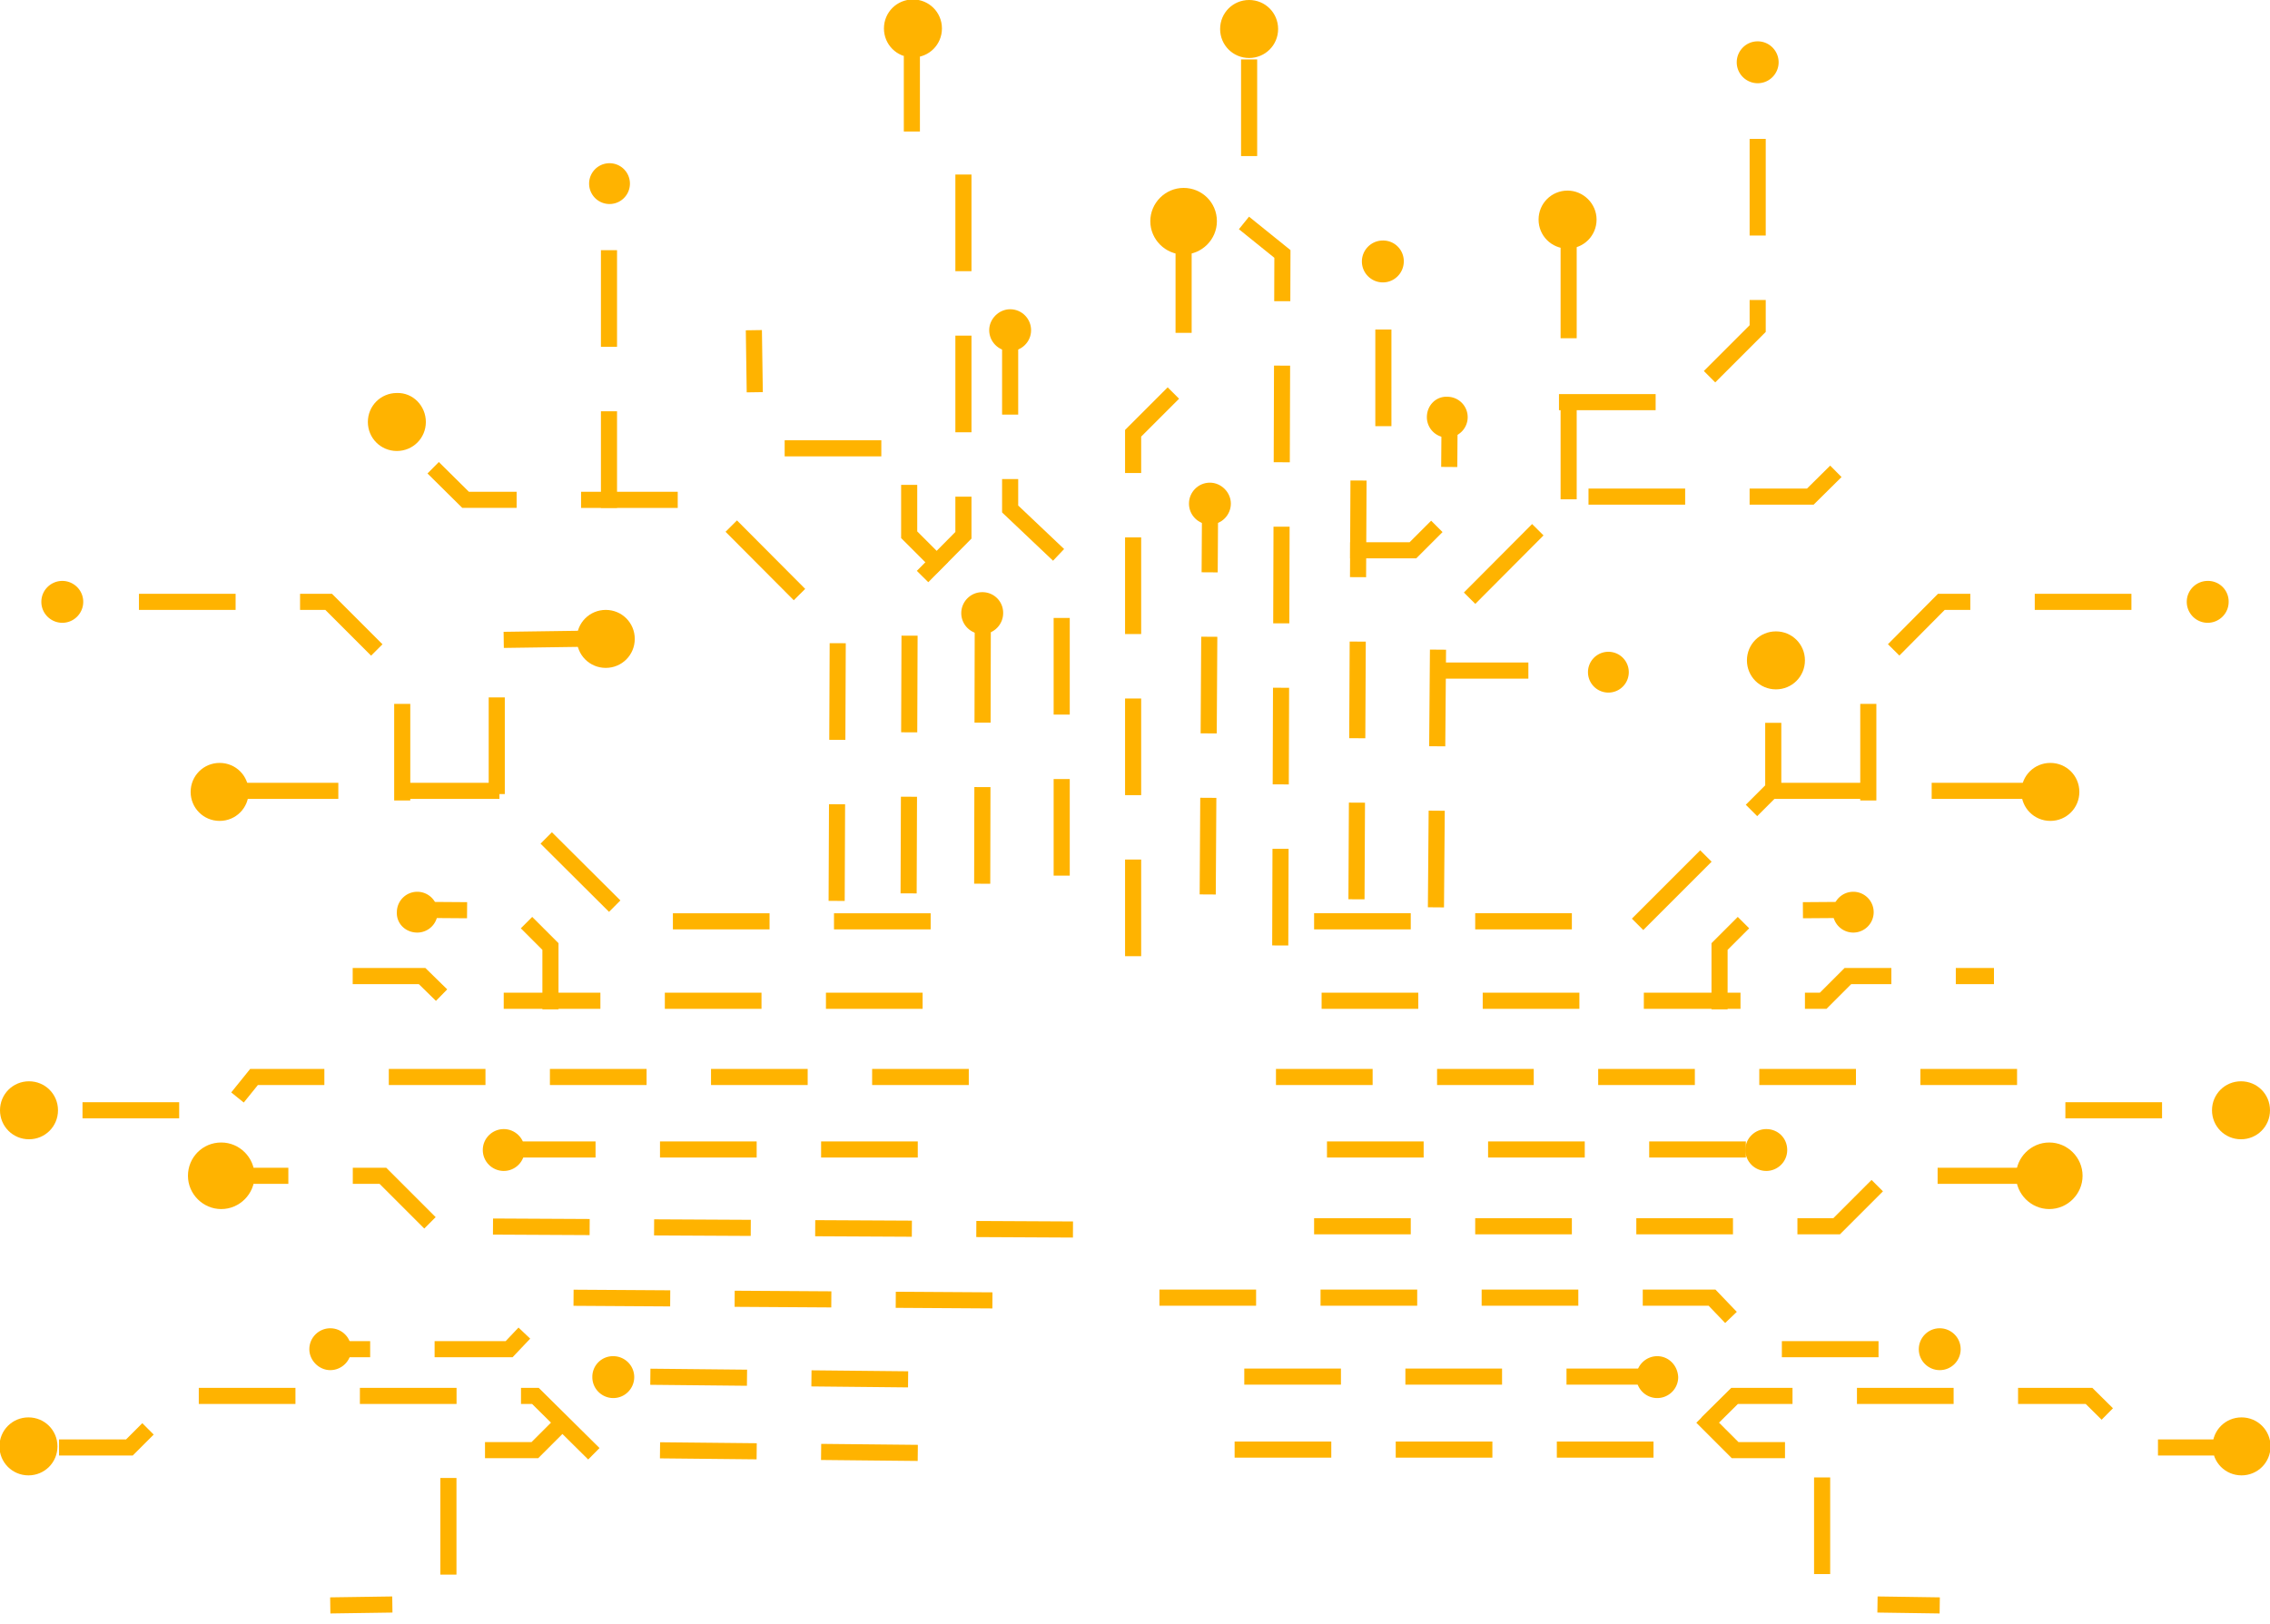 <svg xmlns="http://www.w3.org/2000/svg" xmlns:xlink="http://www.w3.org/1999/xlink" viewBox="0 0 422.7 302.4" xmlns:v="https://vecta.io/nano"><style><![CDATA[path:not(.L),g:not(.L),circle:not(.L){animation:dash 20s linear infinite}.M{stroke-dasharray:15}.N{stroke-width:3}.O{stroke-linecap:square}.P{stroke-miterlimit:10}.Q{fill:none}.R{stroke:#ffb300}.S{fill:#ffb300}.T{stroke-dashoffset:0}circle{display:none}path:not(.I),g:not(.I),circle:not(.I) {stroke-dasharray: 15;stroke-dashoffset: 0;animation:dash 20s linear infinite;}@keyframes dash{ from {stroke-dashoffset: 0;}to {stroke-dashoffset: 1000;}}]]></style><path d="M224.9 165.1l.4-66.3" class="M N O P Q R"/><path d="M229.2 93.8c0 2.1-1.7 3.9-3.9 3.9-2.1 0-3.9-1.7-3.9-3.9 0-2.1 1.7-3.9 3.9-3.9 2.1 0 3.9 1.8 3.9 3.9z" class="S"/><path d="M238.4 174.6l.4-127.3-6.2-5V11.4" class="M N O P Q R"/><path d="M184.2 61.5c0 2.1 1.7 3.9 3.9 3.9 2.1 0 3.9-1.7 3.9-3.9 0-2.1-1.7-3.9-3.9-3.9-2.1 0-3.9 1.8-3.9 3.9z" class="S"/><path d="M197.7 161.6v-57.7l-9.6-9.1V65.3" class="M N O P Q R"/><path d="M226.6 41.2c0 3.4-2.8 6.2-6.2 6.2s-6.2-2.8-6.2-6.2 2.8-6.2 6.2-6.2 6.2 2.7 6.2 6.2z" class="S"/><path d="M211 176.6V80.7l9.4-9.4v-24M252.6 166l.4-82.7 4.6-4.7V52.9" class="M N O P Q R"/><path d="M261.4 48.7c0 2.1-1.7 3.9-3.9 3.9-2.1 0-3.9-1.7-3.9-3.9 0-2.1 1.7-3.9 3.9-3.9a3.84 3.84 0 0 1 3.9 3.9zm69.8-37.1c0 2.1-1.7 3.9-3.9 3.9-2.1 0-3.9-1.7-3.9-3.9 0-2.1 1.7-3.9 3.9-3.9s3.9 1.8 3.9 3.9zM186.8 114.2c0 2.1-1.7 3.9-3.9 3.9-2.1 0-3.9-1.7-3.9-3.9 0-2.1 1.7-3.9 3.9-3.9a3.84 3.84 0 0 1 3.9 3.9z" class="S"/><path d="M182.9 163.1l.1-45.1m-13.8 46.9l.2-55.1 10-10.1v-66l-9.6-9.6V11.9" class="M N O P Q R"/><path d="M117.3 34.2a3.8 3.8 0 0 1-7.6 0 3.8 3.8 0 0 1 7.6 0z" class="S"/><path d="M174.4 104.7l-5.1-5.1V83.5h-22l-6.7-6.8-.2-13.7" class="M N O P Q R"/><path d="M79.3 78.6c0 3-2.4 5.4-5.4 5.4s-5.4-2.4-5.4-5.4 2.4-5.4 5.4-5.4c3-.1 5.4 2.4 5.4 5.4zm96.1-73.3c0 3-2.4 5.4-5.4 5.4s-5.4-2.4-5.4-5.4S167-.1 170-.1s5.4 2.4 5.4 5.4zm62.6.1c0 3-2.4 5.4-5.4 5.4s-5.4-2.4-5.4-5.4 2.4-5.4 5.4-5.4 5.4 2.4 5.4 5.4zm59.3 35.5c0 3-2.4 5.4-5.4 5.4s-5.4-2.4-5.4-5.4 2.4-5.4 5.4-5.4c2.9 0 5.4 2.4 5.4 5.4z" class="S"/><path d="M155.8 166.3l.2-48.4-24.7-24.8H86.7l-9.8-9.7" class="M N O P Q R"/><path d="M265.7 77.7a3.8 3.8 0 1 0 3.8-3.8c-2.1-.1-3.8 1.6-3.8 3.8zm30 47.5a3.8 3.8 0 1 0 7.6 0 3.8 3.8 0 1 0-7.6 0z" class="S"/><g class="Q R M N O P"><path d="M252.9 102.5h10.2l6.7-6.7.1-13.7"/><path d="M267.4 167.5l.4-50.2 24.7-24.8h44.6l9.8-9.7M113.4 93.1v-54"/><path d="M292.1 91.5V46.2"/><path d="M291.8 74.9h21.8l13.7-13.7V15.1m-78.7 199h75.3"/></g><path d="M328.9,210.3c-2.1,0-3.9,1.7-3.9,3.9c0,2.1,1.7,3.9,3.9,3.9c2.1,0,3.9-1.7,3.9-3.9S331.1,210.3,328.9,210.3z" class="S"/><path d="M239.1 200.6h136.4l4.9 6.2h30.9" class="M N O P Q R"/><path d="M361.2 255.2c-2.1 0-3.9-1.7-3.9-3.9 0-2.1 1.7-3.9 3.9-3.9 2.1 0 3.9 1.7 3.9 3.9 0 2.1-1.7 3.9-3.9 3.9z" class="S"/><path d="M217.4 241.7h101.4l9.2 9.6h29.5" class="M N O P Q R"/><path d="M381.6 212.8c-3.4 0-6.2 2.8-6.2 6.2s2.8 6.2 6.2 6.2 6.2-2.8 6.2-6.2-2.8-6.2-6.2-6.2z" class="S"/><path d="M246.2 228.4H342l9.4-9.4h24m-127.8-32.6h91.9l4.6-4.6h25.7" class="M N O P Q R"/><path d="M411.1 108.2c-2.1 0-3.9 1.7-3.9 3.9 0 2.1 1.7 3.9 3.9 3.9 2.1 0 3.9-1.7 3.9-3.9a3.84 3.84 0 0 0-3.9-3.9zM308.6 252.6c-2.1 0-3.9 1.7-3.9 3.9 0 2.1 1.7 3.9 3.9 3.9 2.1 0 3.9-1.7 3.9-3.9-.1-2.2-1.8-3.9-3.9-3.9z" class="S"/><path d="M233.2 256.4h71.5M231.4 270h81.5l10.1-10h66l9.7 9.6h12.1M318 265l5.1 5.1h16.2v22l6.7 6.7 13.7.2" class="M N O P Q R"/><g class="S"><use xlink:href="#A"/><use xlink:href="#A" x="-.1" y="-62.6"/><use xlink:href="#A" x="-35.6" y="-121.9"/><path d="M345.1 173.7a3.8 3.8 0 1 1 0-7.6 3.8 3.8 0 1 1 0 7.6z"/></g><path d="M320.2 186.5v-10.2l6.7-6.7 13.8-.1" class="M N O P Q R"/><path d="M330.7 128.4c-3 0-5.4-2.4-5.4-5.4s2.4-5.4 5.4-5.4 5.4 2.4 5.4 5.4-2.4 5.4-5.4 5.4z" class="S"/><g class="M N O P Q R"><path d="M246.2 171.6h59.3l24.7-24.7v-18m1 18.4h45.4"/><path d="M347.9 147.6v-21.8l13.6-13.7h46.1m-238.2 102H98.8"/></g><path d="M93.8 210.3c2.1 0 3.9 1.7 3.9 3.9 0 2.1-1.7 3.9-3.9 3.9-2.1 0-3.9-1.7-3.9-3.9s1.8-3.9 3.9-3.9z" class="S"/><path d="M178.9 200.6H47.3l-5 6.2H11.4" class="M N O P Q R"/><path d="M61.5 255.2c2.1 0 3.9-1.7 3.9-3.9 0-2.1-1.7-3.9-3.9-3.9-2.1 0-3.9 1.7-3.9 3.9 0 2.1 1.8 3.9 3.9 3.9z" class="S"/><path d="M183.3 242.2l-79.4-.5-9.1 9.6H65.3" class="M N O P Q R"/><path d="M41.2 212.8c3.4 0 6.2 2.8 6.2 6.2s-2.8 6.2-6.2 6.2-6.2-2.8-6.2-6.2 2.7-6.2 6.2-6.2z" class="S"/><path d="M198.3 229l-117.6-.6-9.4-9.4h-24m123-32.6h-87l-4.7-4.6H52.9" class="M N O P Q R"/><path d="M11.6 108.2c2.1 0 3.9 1.7 3.9 3.9 0 2.1-1.7 3.9-3.9 3.9-2.1 0-3.9-1.7-3.9-3.9s1.8-3.9 3.9-3.9zm102.6 144.4c2.1 0 3.9 1.7 3.9 3.9 0 2.1-1.7 3.9-3.9 3.9-2.1 0-3.9-1.7-3.9-3.9a3.84 3.84 0 0 1 3.9-3.9z" class="S"/><path d="M167.6 256.9l-49.6-.5m51.4 14.2l-59.6-.6-10.1-10h-66l-9.6 9.6H11.9m92.8-4.6l-5.1 5.1H83.5v22l-6.8 6.7-13.7.2" class="M N O P Q R"/><g class="S"><use xlink:href="#B"/><use xlink:href="#B" x=".1" y="-62.6"/><use xlink:href="#B" x="35.6" y="-121.9"/><use xlink:href="#B" x="107.5" y="-150.4"/><path d="M77.7 173.7a3.8 3.8 0 1 0-3.8-3.8c-.1 2.1 1.6 3.8 3.8 3.8z"/></g><g class="M N O P Q R"><path d="M102.5 186.5v-10.2l-6.7-6.7-13.7-.1m89.7 2.1h-54.5l-24.8-24.7v-27.7l14.2-.2m-15.2 28.3H46.2"/><path d="M74.9 147.6v-21.8l-13.7-13.7H15.1m253 12.8h28.1"/></g><g fill="#1d262d"><path d="M1052.6 446.3c-.4.4-.8.9-1.1 1.5l-.5-.2c-.1-.3-.3-.5-.7-.5-.3 0-.6.3-.5.7 0 .3.3.6.7.5.1 0 .1 0 .2-.1l.5.2c-.3.6-.4 1.1-.5 1.7l.7.1c.2-1.3.8-2.5 1.8-3.5l-.6-.4zm5.4-2.3h-.5l-.1-.6c.2-.1.3-.4.3-.6 0-.4-.4-.7-.8-.6-.4 0-.7.4-.6.8 0 .3.2.5.4.6l.1.6a8.3 8.3 0 0 0-2.1.6l.3.7c.9-.4 1.9-.7 3-.7.5 0 1 .1 1.5.2l.2-.7c-.6-.3-1.1-.3-1.7-.3zm6.6 2.5c.3 0 .6-.3.5-.7 0-.3-.3-.6-.7-.5-.3 0-.5.3-.5.6l-.4.4a7.55 7.55 0 0 0-1.4-1.1l-.4.6c1.1.7 2 1.7 2.6 2.9l.7-.3c-.3-.6-.6-1.1-.9-1.5l.4-.4h.1zm-7.1 7.7h-1.2c-.9 0-1.7-.1-2.5-.2l-1.3-.3c1 1.9 3.1 3.1 5.4 3.1 2.9 0 5.3-1.9 5.9-4.5-.7.4-1.5.8-2.5 1.1-1 .5-2.4.7-3.8.8zm.5-8.7c-3.4 0-6.1 2.7-6.1 5.9 0 .4 0 .8.1 1.3.7.5 2.7.9 5.3.7 2.9-.2 5.3-1 6.7-2.2v-.6c-.3-2.9-2.9-5.1-6-5.1zm-2.1 6.5a1.8 1.8 0 1 1 0-3.6 1.8 1.8 0 1 1 0 3.6zm4.7-.9c-.8 0-1.4-.6-1.4-1.4s.6-1.4 1.4-1.4 1.4.6 1.4 1.4-.6 1.4-1.4 1.4zm13.4-3.7c-.3-.1-.8-.3-1.4-.2s-.8.3-.8 1v.9h2.2v1.7h-2.2v5.5h-1.9v-5.5h-1.3V449h1.3v-.9c0-1.7.9-2.8 2.6-2.8.6 0 1.2.1 1.6.3l-.1 1.8zm4.8 3.3h-.5c-.9 0-1.5.5-1.5 1.6v3.9h-1.9V449h1.9v.8c.5-.7 1.1-1 2-1 .4 0 .8.1 1.1.3l-1.1 1.6zm7.6 1.9v.7h-5.1c.2 1 .9 1.5 1.8 1.5.6 0 1.3-.3 1.8-.7l1.1 1.2c-.8.7-1.9 1.1-3.1 1.1-2.2 0-3.7-1.5-3.7-3.8s1.5-3.8 3.6-3.8c2.2 0 3.6 1.5 3.6 3.8zm-5.1-.7h3.2c-.2-.9-.7-1.4-1.6-1.4s-1.4.5-1.6 1.4zm12.8.7v.7h-5.1c.2 1 .9 1.5 1.8 1.5.6 0 1.3-.3 1.8-.7l1.1 1.2c-.8.7-1.9 1.1-3.1 1.1-2.2 0-3.7-1.5-3.7-3.8s1.5-3.8 3.6-3.8c2.2 0 3.6 1.5 3.6 3.8zm-5.1-.7h3.2c-.2-.9-.7-1.4-1.6-1.4s-1.5.5-1.6 1.4zm13.4.7c0 2.2-1.5 3.8-3.5 3.8-1 0-1.6-.4-2.1-.9v3.7h-1.9V449h1.9v.8c.5-.6 1.2-1 2.1-1 2 0 3.5 1.6 3.5 3.8zm-5.7 0c0 1.1.7 2 1.8 2s1.9-.9 1.9-2-.7-2-1.9-2c-1 0-1.8.8-1.8 2zm8.8-6c0 .7-.5 1.2-1.2 1.2s-1.2-.5-1.2-1.2.5-1.2 1.2-1.2 1.2.6 1.2 1.2zm-.2 9.6h-1.9V449h1.9v7.2zm3.2-4.7l2.7-2.6h2.4l-3.5 3.4 3.5 3.8h-2.4l-2.7-2.9v2.9h-1.9v-10.7h1.9v6.1zm-131.6 4.6V455c-.5.7-1.4 1.2-2.4 1.2-1.8 0-3.1-1.4-3.1-3.7s1.3-3.7 3.1-3.7c1 0 1.8.5 2.4 1.2v-3.8h1.1v9.8h-1.1v.1zm0-1.9V451c-.4-.6-1.2-1.1-2.1-1.1-1.4 0-2.3 1.2-2.3 2.7 0 1.6.8 2.7 2.3 2.7a2.75 2.75 0 0 0 2.1-1.1z"/><use xlink:href="#C"/><path d="M987.1 455.2l.6-.8c.5.5 1.4 1 2.3 1 1.1 0 1.7-.5 1.7-1.2 0-1.7-4.4-.7-4.4-3.3 0-1.1 1-2 2.6-2 1.2 0 2.1.5 2.6 1l-.5.8c-.4-.5-1.2-.9-2.1-.9-1 0-1.6.5-1.6 1.1 0 1.6 4.4.5 4.4 3.3 0 1.2-1 2.1-2.8 2.1-1.1 0-2.1-.4-2.8-1.1zm6.8-7.9a.7.7 0 1 1 1.4 0 .68.68 0 0 1-.7.7c-.3 0-.7-.3-.7-.7zm.2 8.8V449h1.1v7.1h-1.1zm2.9 1.8l.6-.8c.6.7 1.3 1 2.3 1 1.2 0 2.3-.6 2.3-2.1v-1c-.5.7-1.4 1.3-2.4 1.3-1.8 0-3.1-1.4-3.1-3.7s1.3-3.7 3.1-3.7c1 0 1.8.5 2.4 1.2V449h1.1v6.9c0 2.3-1.6 3.1-3.4 3.1-1.2 0-2-.3-2.9-1.1zm5.2-3.8V451c-.4-.6-1.2-1.1-2.1-1.1-1.4 0-2.3 1.1-2.3 2.7s.8 2.7 2.3 2.7c.8-.1 1.7-.6 2.1-1.2zm7.7 2v-4.6c0-1.2-.6-1.6-1.6-1.6-.9 0-1.7.5-2.1 1.1v5.2h-1.1V449h1.1v1c.5-.6 1.5-1.2 2.5-1.2 1.5 0 2.3.7 2.3 2.3v5h-1.1 0z"/><use xlink:href="#C" x="33"/><path d="M1025.8 456.1V455c-.5.7-1.4 1.2-2.4 1.2-1.8 0-3.1-1.4-3.1-3.7s1.3-3.7 3.1-3.7c1 0 1.8.5 2.4 1.2v-3.8h1.1v9.8h-1.1v.1zm0-1.9V451c-.4-.6-1.2-1.1-2.1-1.1-1.4 0-2.3 1.2-2.3 2.7 0 1.6.8 2.7 2.3 2.7.9 0 1.7-.5 2.1-1.1zm6.3 1.9v-9.8h1.1v3.8c.6-.8 1.4-1.2 2.4-1.2 1.8 0 3.1 1.5 3.1 3.7 0 2.3-1.3 3.7-3.1 3.7-1 0-1.9-.5-2.4-1.2v1.1h-1.1v-.1zm3.3-.8c1.4 0 2.3-1.2 2.3-2.7 0-1.6-.8-2.7-2.3-2.7-.9 0-1.7.5-2.1 1.1v3.2c.3.6 1.2 1.1 2.1 1.1zm4.6 2.6c.2.1.4.1.6.1.5 0 .8-.2 1.1-.7l.5-1.1-3-7.1h1.2l2.4 5.8 2.3-5.8h1.2l-3.5 8.5c-.4 1-1.1 1.4-2.1 1.4-.2 0-.6 0-.8-.1l.1-1z"/></g><defs><path id="A" d="M417.4 264c-3 0-5.4 2.4-5.4 5.4s2.4 5.4 5.4 5.4 5.4-2.4 5.4-5.4-2.4-5.4-5.4-5.4z" class="M T"/><path id="B" d="M5.3 264c3 0 5.4 2.4 5.4 5.4s-2.4 5.4-5.4 5.4-5.4-2.4-5.4-5.4 2.4-5.4 5.4-5.4z" class="M T"/><path id="C" d="M979.4 452.6c0-2.1 1.5-3.7 3.5-3.7 2.1 0 3.4 1.7 3.4 3.8v.3h-5.7c.1 1.3 1 2.4 2.5 2.4.8 0 1.6-.3 2.2-.9l.5.7c-.7.7-1.7 1.1-2.8 1.1-2.1 0-3.6-1.5-3.6-3.7zm3.5-2.8c-1.5 0-2.3 1.3-2.3 2.4h4.6c0-1.1-.7-2.4-2.3-2.4z" class="M T"/></defs></svg>